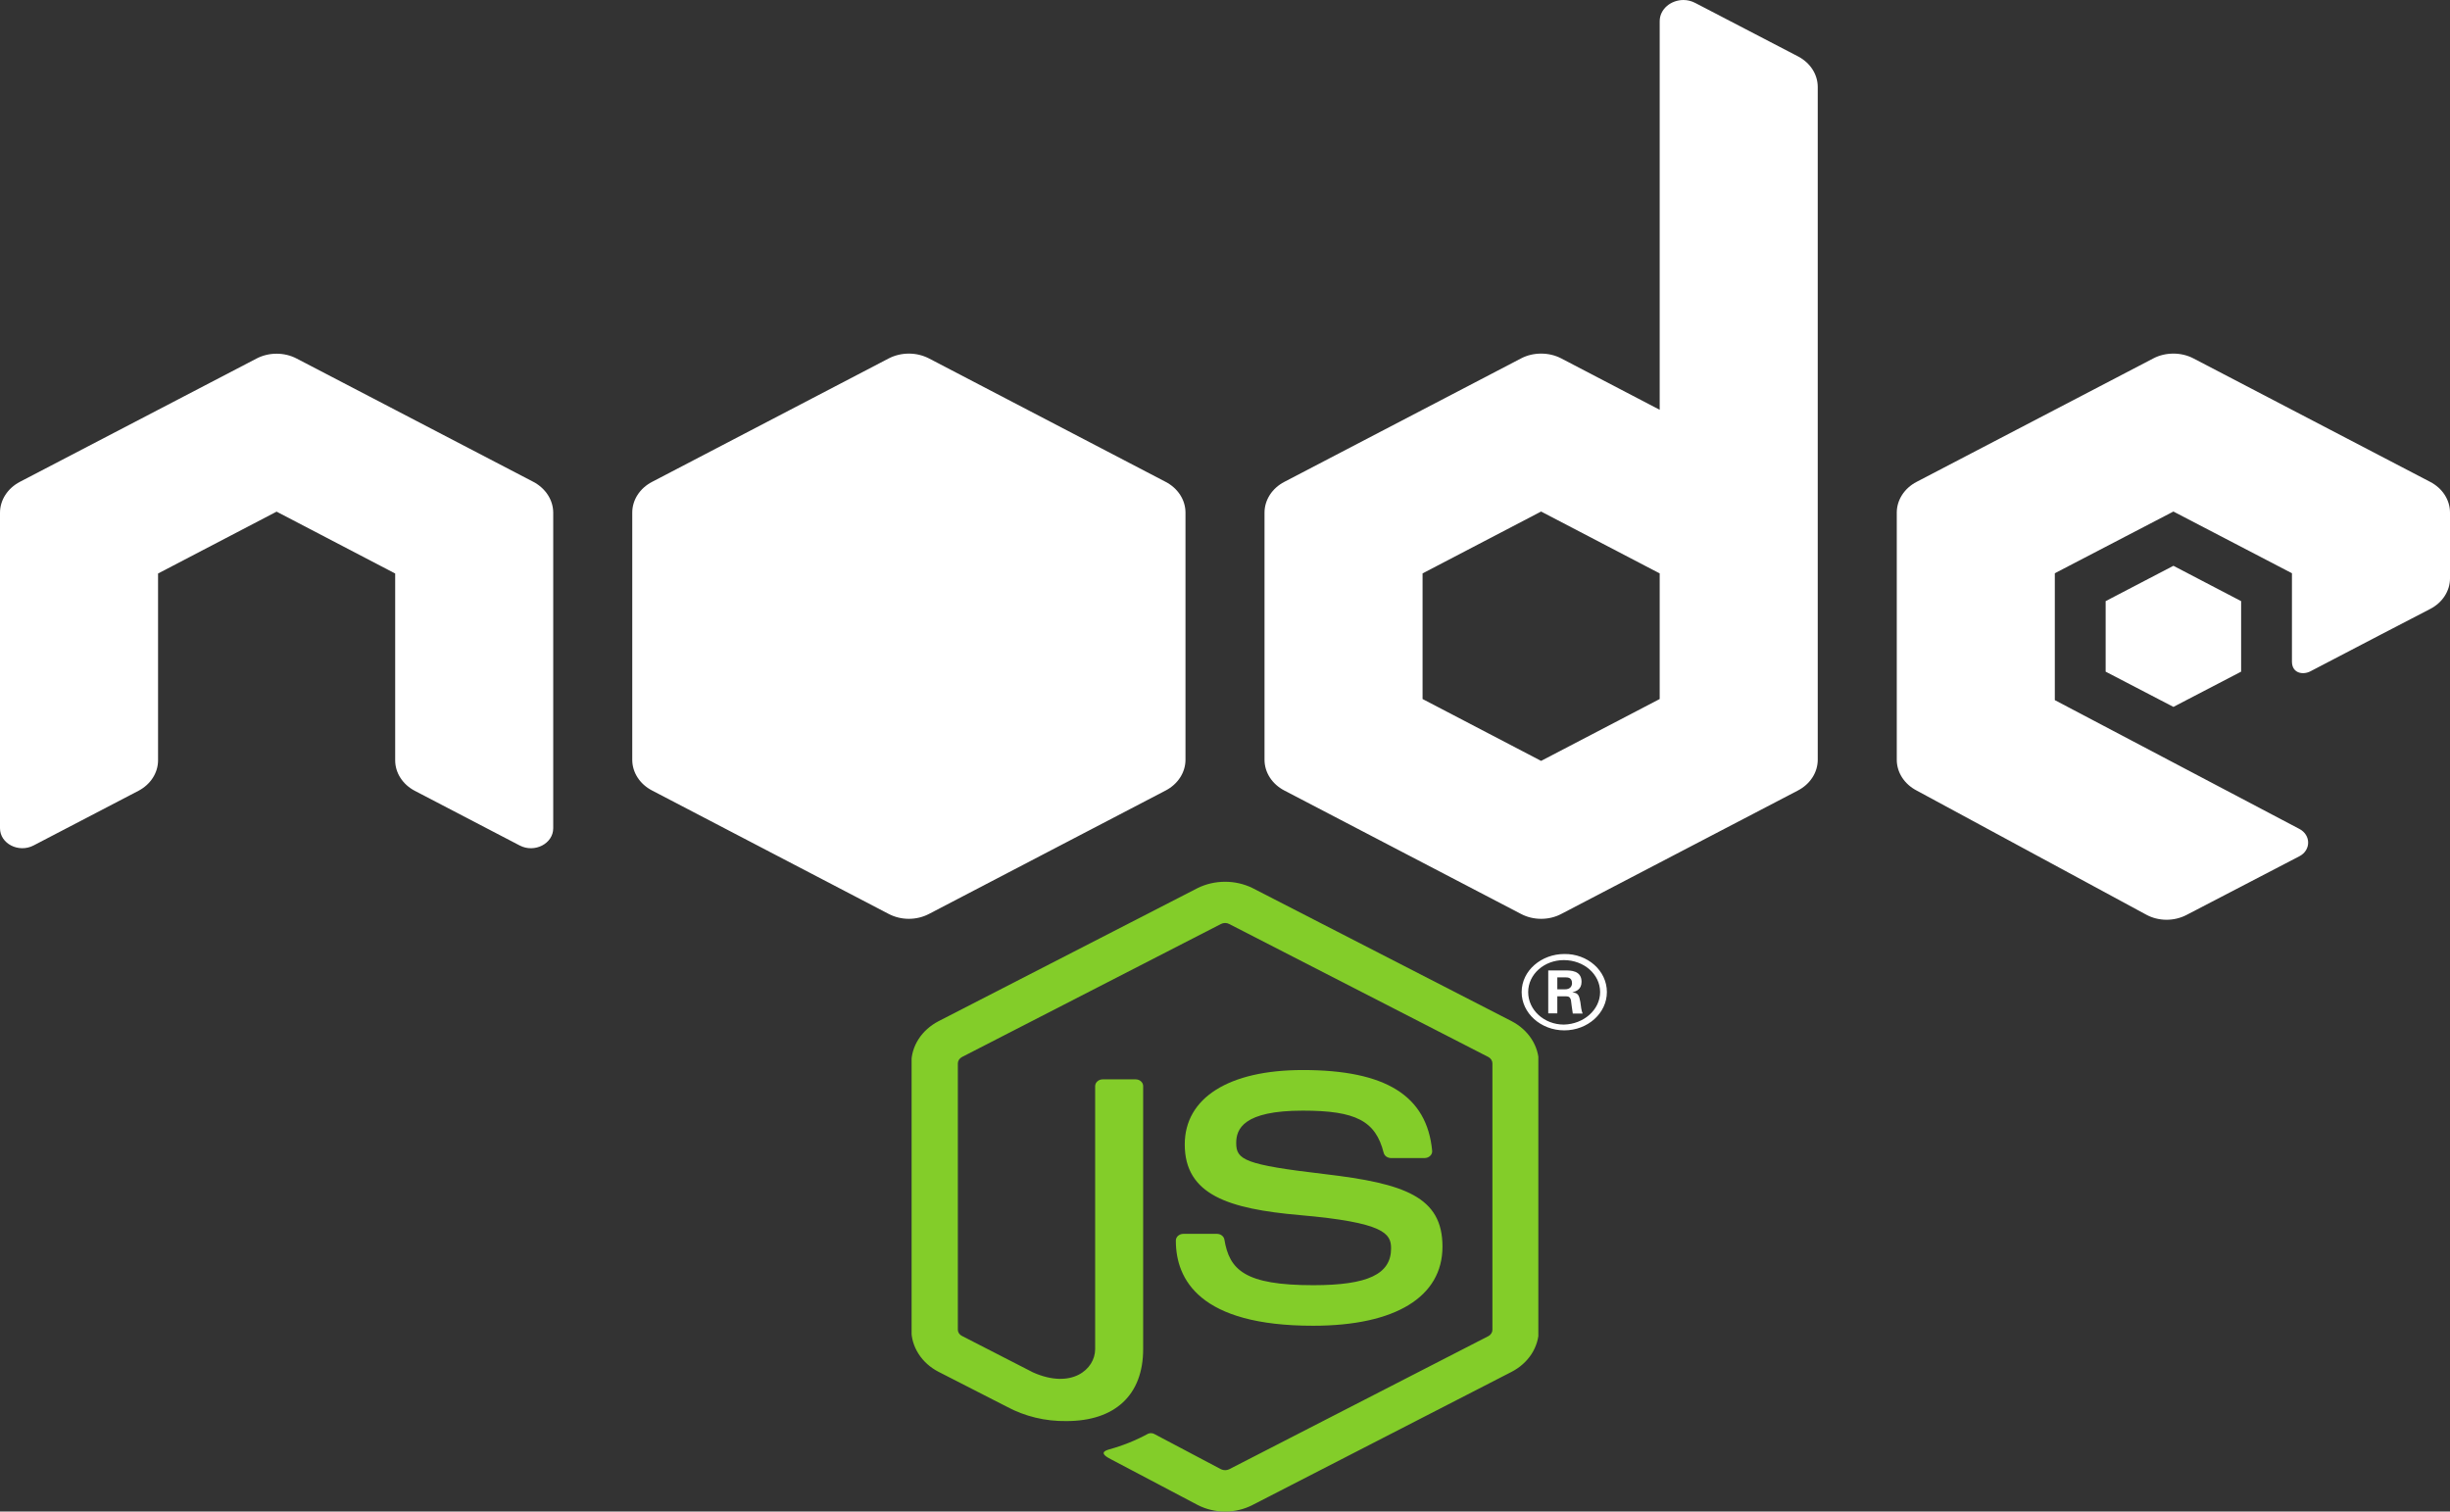 <svg width="47" height="29" viewBox="0 0 47 29" fill="none" xmlns="http://www.w3.org/2000/svg">
<rect x="0" y="0" width="47" height="29" fill="#333333" stroke="none"/>
<path d="M32.295 0C32.057 0 31.839 0.171 31.839 0.408V7.862L29.95 6.876C29.831 6.814 29.698 6.784 29.564 6.784C29.431 6.784 29.298 6.814 29.18 6.876L24.64 9.244C24.404 9.366 24.258 9.592 24.258 9.835V14.576C24.258 14.82 24.404 15.045 24.64 15.167L29.18 17.535C29.298 17.597 29.431 17.628 29.564 17.628C29.698 17.628 29.831 17.598 29.95 17.535L34.489 15.167C34.725 15.045 34.871 14.819 34.871 14.576V12.206V9.835V1.669C34.871 1.427 34.727 1.205 34.495 1.083L32.52 0.056C32.446 0.018 32.37 0 32.295 0ZM17.436 6.784C17.302 6.784 17.169 6.815 17.05 6.876L12.511 9.244C12.274 9.366 12.129 9.592 12.129 9.835V14.576C12.129 14.82 12.274 15.045 12.511 15.167L17.05 17.535C17.289 17.659 17.582 17.659 17.82 17.535L22.36 15.167C22.596 15.045 22.742 14.819 22.742 14.576V9.835C22.742 9.591 22.596 9.366 22.36 9.244L17.82 6.876C17.701 6.815 17.569 6.784 17.436 6.784ZM41.694 6.784C41.56 6.784 41.427 6.814 41.309 6.876L36.769 9.244C36.533 9.366 36.387 9.592 36.387 9.835V14.576C36.387 14.82 36.533 15.045 36.769 15.167L41.172 17.548C41.409 17.677 41.706 17.678 41.945 17.554L44.11 16.428C44.334 16.313 44.336 16.021 44.11 15.903L39.419 13.432V10.998L41.694 9.814L43.968 10.998V12.693C43.968 12.919 44.181 12.954 44.323 12.879C44.896 12.577 46.624 11.681 46.624 11.681C46.856 11.56 47 11.337 47 11.096V9.835C47 9.591 46.855 9.366 46.618 9.244L42.078 6.876C41.959 6.814 41.827 6.784 41.694 6.784ZM5.306 6.786C5.173 6.786 5.04 6.817 4.921 6.879L0.382 9.244C0.145 9.368 0 9.594 0 9.838V15.89C0 16.186 0.358 16.369 0.643 16.221L2.656 15.172C2.888 15.05 3.032 14.828 3.032 14.587V11.003L5.306 9.816L7.581 11.003V14.587C7.581 14.828 7.725 15.05 7.957 15.172L9.97 16.221C10.255 16.37 10.613 16.186 10.613 15.89V9.838C10.613 9.594 10.467 9.368 10.231 9.244L5.691 6.879C5.573 6.817 5.44 6.786 5.306 6.786ZM29.564 9.814L31.839 11.001V12.206V13.411L29.564 14.598L27.29 13.411V11.001L29.564 9.814ZM41.694 10.855L40.394 11.533V12.886L41.694 13.562L42.993 12.886V11.533L41.694 10.855ZM30.009 18.303C29.574 18.303 29.191 18.618 29.191 19.034C29.191 19.437 29.558 19.768 30.009 19.768C30.459 19.768 30.826 19.437 30.826 19.034C30.826 18.618 30.451 18.296 30.009 18.303ZM30 18.42C30.385 18.42 30.696 18.691 30.696 19.034C30.696 19.371 30.383 19.649 30 19.657C29.622 19.657 29.316 19.377 29.316 19.034C29.316 18.691 29.624 18.42 30 18.42ZM29.701 18.618V19.442H29.875V19.114H30.038C30.105 19.114 30.121 19.139 30.136 19.185C30.136 19.192 30.164 19.405 30.172 19.445H30.361C30.34 19.405 30.324 19.293 30.317 19.225C30.295 19.119 30.288 19.046 30.163 19.04C30.229 19.019 30.34 18.988 30.34 18.836C30.34 18.617 30.128 18.618 30.018 18.618H29.701ZM29.875 18.751H30.023C30.069 18.751 30.157 18.75 30.157 18.862C30.157 18.908 30.134 18.983 30.015 18.981H29.875V18.751Z" fill="white"/>
<g clip-path="url(#clip0_384_355)">
<path d="M23.502 29C23.319 29 23.139 28.957 22.98 28.876L21.32 28.001C21.072 27.878 21.193 27.834 21.275 27.808C21.539 27.736 21.791 27.634 22.026 27.506C22.046 27.498 22.067 27.495 22.089 27.496C22.111 27.498 22.132 27.504 22.15 27.515L23.425 28.189C23.449 28.2 23.475 28.206 23.502 28.206C23.529 28.206 23.556 28.2 23.579 28.189L28.553 25.634C28.577 25.621 28.596 25.604 28.609 25.582C28.623 25.561 28.63 25.538 28.63 25.514V20.401C28.63 20.377 28.623 20.353 28.609 20.331C28.596 20.31 28.576 20.292 28.552 20.279L23.578 17.726C23.555 17.714 23.529 17.708 23.502 17.708C23.475 17.708 23.448 17.714 23.425 17.726L18.453 20.28C18.43 20.293 18.41 20.31 18.396 20.332C18.383 20.353 18.375 20.377 18.375 20.401V25.511C18.375 25.535 18.382 25.559 18.396 25.58C18.41 25.601 18.429 25.618 18.453 25.63L19.817 26.33C20.557 26.659 21.009 26.272 21.009 25.883V20.837C21.009 20.803 21.025 20.77 21.052 20.746C21.079 20.721 21.116 20.708 21.155 20.708H21.785C21.824 20.708 21.861 20.721 21.888 20.746C21.915 20.77 21.93 20.803 21.93 20.837V25.883C21.93 26.761 21.393 27.264 20.458 27.264C20.054 27.27 19.657 27.174 19.312 26.987L18.005 26.319C17.846 26.237 17.714 26.119 17.623 25.977C17.531 25.835 17.483 25.675 17.483 25.511V20.401C17.482 20.238 17.53 20.077 17.622 19.935C17.713 19.793 17.846 19.675 18.005 19.592L22.979 17.036C23.139 16.958 23.319 16.917 23.502 16.917C23.684 16.917 23.864 16.958 24.024 17.036L28.999 19.592C29.157 19.674 29.289 19.792 29.381 19.934C29.472 20.075 29.521 20.236 29.521 20.399V25.511C29.52 25.675 29.472 25.835 29.381 25.977C29.289 26.119 29.157 26.237 28.999 26.319L24.024 28.876C23.866 28.957 23.685 29 23.502 29Z" fill="#83CD29"/>
<path d="M22.557 23.802C22.557 23.767 22.572 23.734 22.599 23.71C22.627 23.686 22.663 23.672 22.702 23.672H23.345C23.38 23.672 23.413 23.683 23.439 23.703C23.465 23.723 23.483 23.75 23.488 23.78C23.585 24.363 23.876 24.657 25.192 24.657C26.239 24.657 26.686 24.446 26.686 23.951C26.686 23.666 26.559 23.454 24.931 23.312C23.569 23.192 22.728 22.924 22.728 21.956C22.728 21.062 23.574 20.529 24.992 20.529C26.585 20.529 27.374 21.022 27.474 22.078C27.476 22.096 27.473 22.113 27.467 22.13C27.46 22.147 27.45 22.162 27.436 22.175C27.423 22.188 27.407 22.199 27.389 22.206C27.37 22.213 27.351 22.217 27.331 22.218H26.683C26.651 22.217 26.619 22.207 26.594 22.189C26.569 22.171 26.551 22.145 26.544 22.117C26.389 21.504 26.01 21.308 24.992 21.308C23.848 21.308 23.715 21.663 23.715 21.929C23.715 22.251 23.872 22.345 25.417 22.526C26.946 22.706 27.672 22.961 27.672 23.917C27.672 24.882 26.768 25.435 25.192 25.435C23.013 25.437 22.557 24.548 22.557 23.802Z" fill="#83CD29"/>
</g>
<defs>
<clipPath id="clip0_384_355">
<rect width="12.023" height="12.083" fill="white" transform="translate(17.488 16.917)"/>
</clipPath>
</defs>
</svg>
